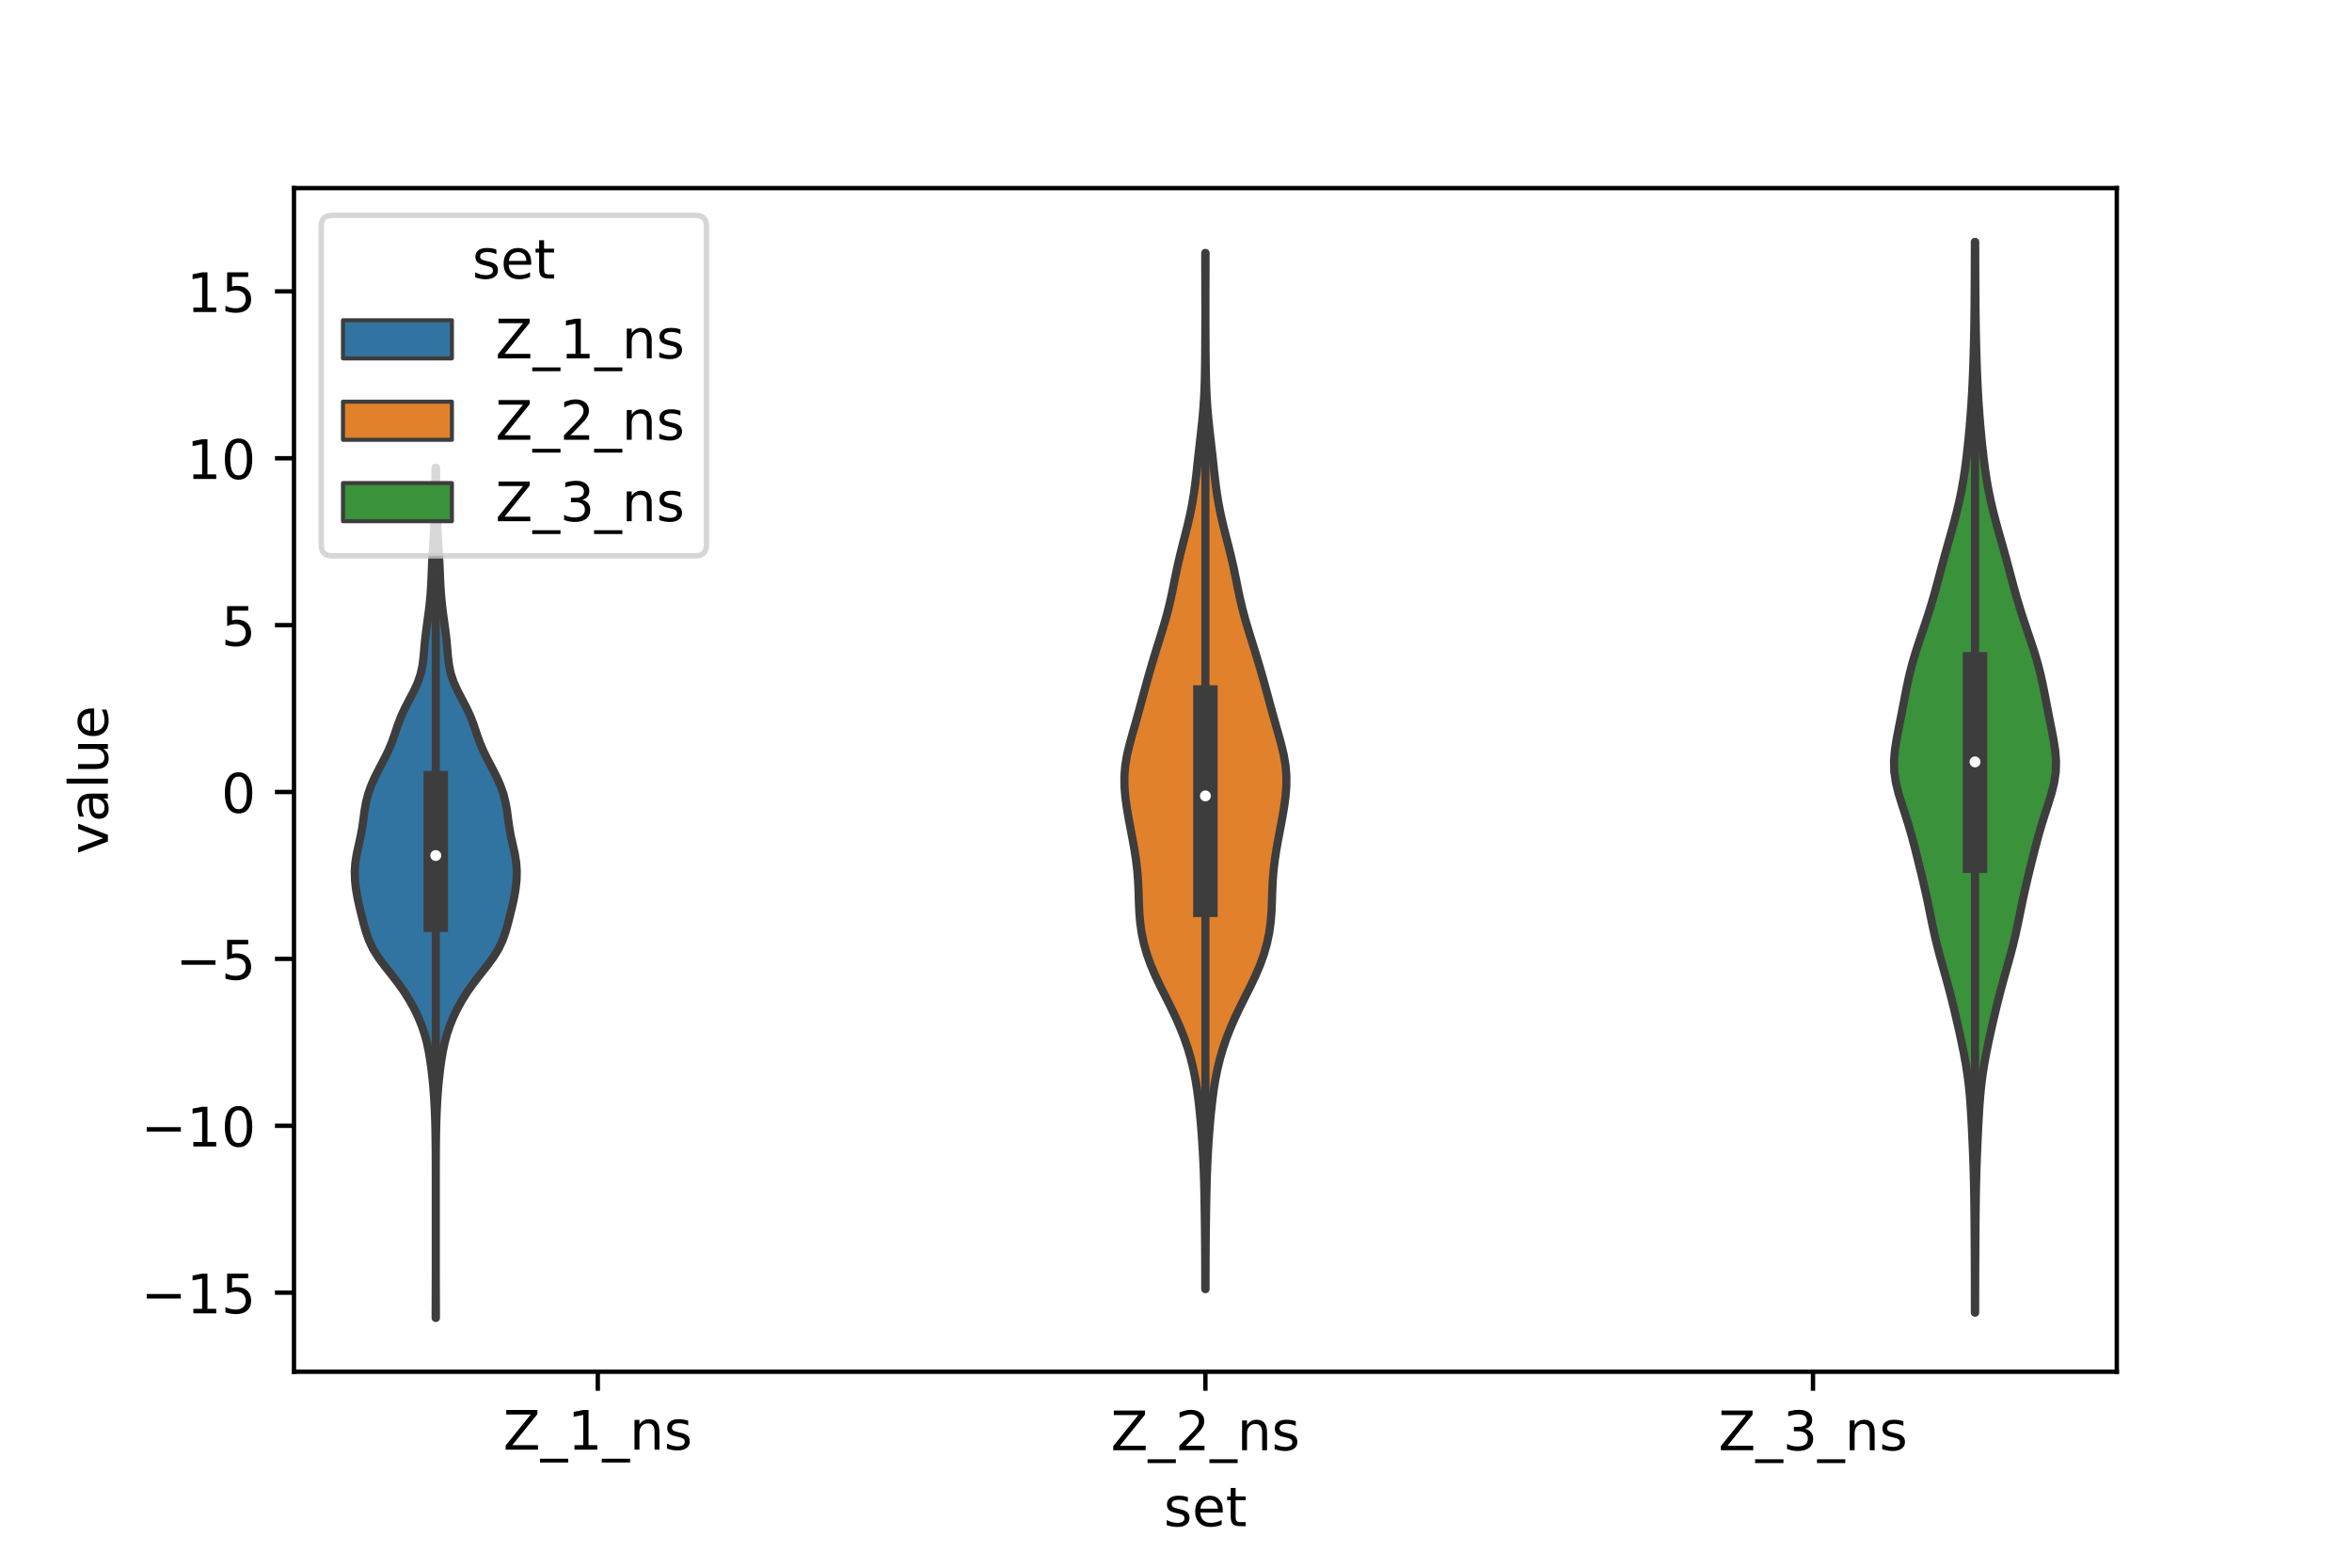 <?xml version="1.0" encoding="utf-8" standalone="no"?>
<!DOCTYPE svg PUBLIC "-//W3C//DTD SVG 1.1//EN"
  "http://www.w3.org/Graphics/SVG/1.1/DTD/svg11.dtd">
<!-- Created with matplotlib (https://matplotlib.org/) -->
<svg height="288pt" version="1.1" viewBox="0 0 432 288" width="432pt" xmlns="http://www.w3.org/2000/svg" xmlns:xlink="http://www.w3.org/1999/xlink">
 <defs>
  <style type="text/css">*{stroke-linecap:butt;stroke-linejoin:round;}</style>
 </defs>
 <g id="figure_1">
  <g id="patch_1">
   <path d="M 0 288 
L 432 288 
L 432 0 
L 0 0 
z
" style="fill:#ffffff;"/>
  </g>
  <g id="axes_1">
   <g id="patch_2">
    <path d="M 54 252 
L 388.8 252 
L 388.8 34.56 
L 54 34.56 
z
" style="fill:#ffffff;"/>
   </g>
   <g id="PolyCollection_1">
    <defs>
     <path d="M 80.065 -45.884 
L 80.015 -45.884 
L 80.017 -47.461 
L 80.023 -49.039 
L 80.029 -50.616 
L 80.034 -52.194 
L 80.038 -53.772 
L 80.039 -55.349 
L 80.04 -56.927 
L 80.04 -58.504 
L 80.04 -60.082 
L 80.04 -61.659 
L 80.04 -63.237 
L 80.04 -64.815 
L 80.04 -66.392 
L 80.04 -67.97 
L 80.04 -69.547 
L 80.039 -71.125 
L 80.038 -72.703 
L 80.035 -74.28 
L 80.028 -75.858 
L 80.017 -77.435 
L 79.999 -79.013 
L 79.971 -80.591 
L 79.929 -82.168 
L 79.871 -83.746 
L 79.793 -85.323 
L 79.694 -86.901 
L 79.57 -88.478 
L 79.416 -90.056 
L 79.232 -91.634 
L 79.016 -93.211 
L 78.756 -94.789 
L 78.429 -96.366 
L 78.01 -97.944 
L 77.482 -99.522 
L 76.84 -101.099 
L 76.086 -102.677 
L 75.217 -104.254 
L 74.222 -105.832 
L 73.099 -107.409 
L 71.876 -108.987 
L 70.627 -110.565 
L 69.463 -112.142 
L 68.488 -113.72 
L 67.746 -115.297 
L 67.197 -116.875 
L 66.757 -118.453 
L 66.357 -120.03 
L 65.977 -121.608 
L 65.637 -123.185 
L 65.37 -124.763 
L 65.202 -126.34 
L 65.16 -127.918 
L 65.264 -129.496 
L 65.512 -131.073 
L 65.857 -132.651 
L 66.213 -134.228 
L 66.51 -135.806 
L 66.734 -137.384 
L 66.94 -138.961 
L 67.213 -140.539 
L 67.616 -142.116 
L 68.173 -143.694 
L 68.871 -145.271 
L 69.671 -146.849 
L 70.504 -148.427 
L 71.286 -150.004 
L 71.954 -151.582 
L 72.514 -153.159 
L 73.042 -154.737 
L 73.64 -156.315 
L 74.364 -157.892 
L 75.187 -159.47 
L 76.015 -161.047 
L 76.733 -162.625 
L 77.266 -164.202 
L 77.603 -165.78 
L 77.799 -167.358 
L 77.933 -168.935 
L 78.078 -170.513 
L 78.263 -172.09 
L 78.478 -173.668 
L 78.695 -175.246 
L 78.889 -176.823 
L 79.045 -178.401 
L 79.159 -179.978 
L 79.238 -181.556 
L 79.302 -183.134 
L 79.373 -184.711 
L 79.462 -186.289 
L 79.561 -187.866 
L 79.657 -189.444 
L 79.74 -191.021 
L 79.808 -192.599 
L 79.862 -194.177 
L 79.905 -195.754 
L 79.937 -197.332 
L 79.96 -198.909 
L 79.976 -200.487 
L 79.99 -202.065 
L 80.09 -202.065 
L 80.09 -202.065 
L 80.104 -200.487 
L 80.12 -198.909 
L 80.143 -197.332 
L 80.175 -195.754 
L 80.218 -194.177 
L 80.272 -192.599 
L 80.34 -191.021 
L 80.423 -189.444 
L 80.519 -187.866 
L 80.618 -186.289 
L 80.707 -184.711 
L 80.778 -183.134 
L 80.842 -181.556 
L 80.921 -179.978 
L 81.035 -178.401 
L 81.191 -176.823 
L 81.385 -175.246 
L 81.602 -173.668 
L 81.817 -172.09 
L 82.002 -170.513 
L 82.147 -168.935 
L 82.281 -167.358 
L 82.477 -165.78 
L 82.814 -164.202 
L 83.347 -162.625 
L 84.065 -161.047 
L 84.893 -159.47 
L 85.716 -157.892 
L 86.44 -156.315 
L 87.038 -154.737 
L 87.566 -153.159 
L 88.126 -151.582 
L 88.794 -150.004 
L 89.576 -148.427 
L 90.409 -146.849 
L 91.209 -145.271 
L 91.907 -143.694 
L 92.464 -142.116 
L 92.867 -140.539 
L 93.14 -138.961 
L 93.346 -137.384 
L 93.57 -135.806 
L 93.867 -134.228 
L 94.223 -132.651 
L 94.568 -131.073 
L 94.816 -129.496 
L 94.92 -127.918 
L 94.878 -126.34 
L 94.71 -124.763 
L 94.443 -123.185 
L 94.103 -121.608 
L 93.723 -120.03 
L 93.323 -118.453 
L 92.883 -116.875 
L 92.334 -115.297 
L 91.592 -113.72 
L 90.617 -112.142 
L 89.453 -110.565 
L 88.204 -108.987 
L 86.981 -107.409 
L 85.858 -105.832 
L 84.863 -104.254 
L 83.994 -102.677 
L 83.24 -101.099 
L 82.598 -99.522 
L 82.07 -97.944 
L 81.651 -96.366 
L 81.324 -94.789 
L 81.064 -93.211 
L 80.848 -91.634 
L 80.664 -90.056 
L 80.51 -88.478 
L 80.386 -86.901 
L 80.287 -85.323 
L 80.209 -83.746 
L 80.151 -82.168 
L 80.109 -80.591 
L 80.081 -79.013 
L 80.063 -77.435 
L 80.052 -75.858 
L 80.045 -74.28 
L 80.042 -72.703 
L 80.041 -71.125 
L 80.04 -69.547 
L 80.04 -67.97 
L 80.04 -66.392 
L 80.04 -64.815 
L 80.04 -63.237 
L 80.04 -61.659 
L 80.04 -60.082 
L 80.04 -58.504 
L 80.04 -56.927 
L 80.041 -55.349 
L 80.042 -53.772 
L 80.046 -52.194 
L 80.051 -50.616 
L 80.057 -49.039 
L 80.063 -47.461 
L 80.065 -45.884 
z
" id="m5834b3f857" style="stroke:#3d3d3d;stroke-width:1.5;"/>
    </defs>
    <g clip-path="url(#p8dfbaa2e52)">
     <use style="fill:#3274a1;stroke:#3d3d3d;stroke-width:1.5;" x="0" xlink:href="#m5834b3f857" y="288"/>
    </g>
   </g>
   <g id="PolyCollection_2">
    <defs>
     <path d="M 221.428 -51.174 
L 221.372 -51.174 
L 221.37 -53.096 
L 221.367 -55.019 
L 221.361 -56.942 
L 221.35 -58.865 
L 221.332 -60.788 
L 221.31 -62.71 
L 221.285 -64.633 
L 221.255 -66.556 
L 221.22 -68.479 
L 221.175 -70.402 
L 221.117 -72.324 
L 221.04 -74.247 
L 220.943 -76.17 
L 220.826 -78.093 
L 220.688 -80.016 
L 220.53 -81.939 
L 220.349 -83.861 
L 220.139 -85.784 
L 219.887 -87.707 
L 219.579 -89.63 
L 219.199 -91.553 
L 218.733 -93.475 
L 218.172 -95.398 
L 217.512 -97.321 
L 216.755 -99.244 
L 215.909 -101.167 
L 214.99 -103.089 
L 214.029 -105.012 
L 213.066 -106.935 
L 212.155 -108.858 
L 211.341 -110.781 
L 210.654 -112.704 
L 210.107 -114.626 
L 209.7 -116.549 
L 209.425 -118.472 
L 209.264 -120.395 
L 209.18 -122.318 
L 209.12 -124.24 
L 209.033 -126.163 
L 208.883 -128.086 
L 208.656 -130.009 
L 208.36 -131.932 
L 208.016 -133.854 
L 207.65 -135.777 
L 207.289 -137.7 
L 206.962 -139.623 
L 206.699 -141.546 
L 206.538 -143.469 
L 206.52 -145.391 
L 206.673 -147.314 
L 206.995 -149.237 
L 207.448 -151.16 
L 207.976 -153.083 
L 208.523 -155.005 
L 209.061 -156.928 
L 209.585 -158.851 
L 210.105 -160.774 
L 210.633 -162.697 
L 211.176 -164.619 
L 211.74 -166.542 
L 212.326 -168.465 
L 212.928 -170.388 
L 213.525 -172.311 
L 214.092 -174.234 
L 214.605 -176.156 
L 215.057 -178.079 
L 215.462 -180.002 
L 215.848 -181.925 
L 216.249 -183.848 
L 216.688 -185.77 
L 217.164 -187.693 
L 217.659 -189.616 
L 218.141 -191.539 
L 218.583 -193.462 
L 218.965 -195.384 
L 219.283 -197.307 
L 219.543 -199.23 
L 219.766 -201.153 
L 219.974 -203.076 
L 220.184 -204.999 
L 220.404 -206.921 
L 220.624 -208.844 
L 220.83 -210.767 
L 221.004 -212.69 
L 221.139 -214.613 
L 221.233 -216.535 
L 221.294 -218.458 
L 221.332 -220.381 
L 221.356 -222.304 
L 221.371 -224.227 
L 221.382 -226.149 
L 221.389 -228.072 
L 221.393 -229.995 
L 221.393 -231.918 
L 221.39 -233.841 
L 221.386 -235.764 
L 221.38 -237.686 
L 221.376 -239.609 
L 221.374 -241.532 
L 221.426 -241.532 
L 221.426 -241.532 
L 221.424 -239.609 
L 221.42 -237.686 
L 221.414 -235.764 
L 221.41 -233.841 
L 221.407 -231.918 
L 221.407 -229.995 
L 221.411 -228.072 
L 221.418 -226.149 
L 221.429 -224.227 
L 221.444 -222.304 
L 221.468 -220.381 
L 221.506 -218.458 
L 221.567 -216.535 
L 221.661 -214.613 
L 221.796 -212.69 
L 221.97 -210.767 
L 222.176 -208.844 
L 222.396 -206.921 
L 222.616 -204.999 
L 222.826 -203.076 
L 223.034 -201.153 
L 223.257 -199.23 
L 223.517 -197.307 
L 223.835 -195.384 
L 224.217 -193.462 
L 224.659 -191.539 
L 225.141 -189.616 
L 225.636 -187.693 
L 226.112 -185.77 
L 226.551 -183.848 
L 226.952 -181.925 
L 227.338 -180.002 
L 227.743 -178.079 
L 228.195 -176.156 
L 228.708 -174.234 
L 229.275 -172.311 
L 229.872 -170.388 
L 230.474 -168.465 
L 231.06 -166.542 
L 231.624 -164.619 
L 232.167 -162.697 
L 232.695 -160.774 
L 233.215 -158.851 
L 233.739 -156.928 
L 234.277 -155.005 
L 234.824 -153.083 
L 235.352 -151.16 
L 235.805 -149.237 
L 236.127 -147.314 
L 236.28 -145.391 
L 236.262 -143.469 
L 236.101 -141.546 
L 235.838 -139.623 
L 235.511 -137.7 
L 235.15 -135.777 
L 234.784 -133.854 
L 234.44 -131.932 
L 234.144 -130.009 
L 233.917 -128.086 
L 233.767 -126.163 
L 233.68 -124.24 
L 233.62 -122.318 
L 233.536 -120.395 
L 233.375 -118.472 
L 233.1 -116.549 
L 232.693 -114.626 
L 232.146 -112.704 
L 231.459 -110.781 
L 230.645 -108.858 
L 229.734 -106.935 
L 228.771 -105.012 
L 227.81 -103.089 
L 226.891 -101.167 
L 226.045 -99.244 
L 225.288 -97.321 
L 224.628 -95.398 
L 224.067 -93.475 
L 223.601 -91.553 
L 223.221 -89.63 
L 222.913 -87.707 
L 222.661 -85.784 
L 222.451 -83.861 
L 222.27 -81.939 
L 222.112 -80.016 
L 221.974 -78.093 
L 221.857 -76.17 
L 221.76 -74.247 
L 221.683 -72.324 
L 221.625 -70.402 
L 221.58 -68.479 
L 221.545 -66.556 
L 221.515 -64.633 
L 221.49 -62.71 
L 221.468 -60.788 
L 221.45 -58.865 
L 221.439 -56.942 
L 221.433 -55.019 
L 221.43 -53.096 
L 221.428 -51.174 
z
" id="m43239af358" style="stroke:#3d3d3d;stroke-width:1.5;"/>
    </defs>
    <g clip-path="url(#p8dfbaa2e52)">
     <use style="fill:#e1812c;stroke:#3d3d3d;stroke-width:1.5;" x="0" xlink:href="#m43239af358" y="288"/>
    </g>
   </g>
   <g id="PolyCollection_3">
    <defs>
     <path d="M 362.786 -46.854 
L 362.734 -46.854 
L 362.733 -48.84 
L 362.732 -50.827 
L 362.729 -52.814 
L 362.723 -54.801 
L 362.713 -56.788 
L 362.701 -58.775 
L 362.689 -60.762 
L 362.675 -62.749 
L 362.658 -64.736 
L 362.636 -66.723 
L 362.606 -68.709 
L 362.565 -70.696 
L 362.513 -72.683 
L 362.448 -74.67 
L 362.371 -76.657 
L 362.283 -78.644 
L 362.187 -80.631 
L 362.083 -82.618 
L 361.965 -84.605 
L 361.818 -86.591 
L 361.624 -88.578 
L 361.372 -90.565 
L 361.06 -92.552 
L 360.696 -94.539 
L 360.292 -96.526 
L 359.862 -98.513 
L 359.412 -100.5 
L 358.945 -102.487 
L 358.457 -104.474 
L 357.943 -106.46 
L 357.402 -108.447 
L 356.844 -110.434 
L 356.291 -112.421 
L 355.77 -114.408 
L 355.297 -116.395 
L 354.869 -118.382 
L 354.464 -120.369 
L 354.057 -122.356 
L 353.626 -124.343 
L 353.168 -126.329 
L 352.689 -128.316 
L 352.199 -130.303 
L 351.696 -132.29 
L 351.168 -134.277 
L 350.598 -136.264 
L 349.979 -138.251 
L 349.333 -140.238 
L 348.72 -142.225 
L 348.227 -144.212 
L 347.934 -146.198 
L 347.88 -148.185 
L 348.041 -150.172 
L 348.35 -152.159 
L 348.73 -154.146 
L 349.125 -156.133 
L 349.511 -158.12 
L 349.889 -160.107 
L 350.282 -162.094 
L 350.719 -164.08 
L 351.228 -166.067 
L 351.814 -168.054 
L 352.46 -170.041 
L 353.132 -172.028 
L 353.8 -174.015 
L 354.438 -176.002 
L 355.037 -177.989 
L 355.597 -179.976 
L 356.13 -181.963 
L 356.657 -183.949 
L 357.195 -185.936 
L 357.753 -187.923 
L 358.317 -189.91 
L 358.868 -191.897 
L 359.386 -193.884 
L 359.856 -195.871 
L 360.269 -197.858 
L 360.623 -199.845 
L 360.922 -201.832 
L 361.177 -203.818 
L 361.4 -205.805 
L 361.603 -207.792 
L 361.787 -209.779 
L 361.95 -211.766 
L 362.092 -213.753 
L 362.211 -215.74 
L 362.312 -217.727 
L 362.396 -219.714 
L 362.468 -221.7 
L 362.528 -223.687 
L 362.579 -225.674 
L 362.62 -227.661 
L 362.65 -229.648 
L 362.673 -231.635 
L 362.688 -233.622 
L 362.7 -235.609 
L 362.71 -237.596 
L 362.717 -239.583 
L 362.723 -241.569 
L 362.729 -243.556 
L 362.791 -243.556 
L 362.791 -243.556 
L 362.797 -241.569 
L 362.803 -239.583 
L 362.81 -237.596 
L 362.82 -235.609 
L 362.832 -233.622 
L 362.847 -231.635 
L 362.87 -229.648 
L 362.9 -227.661 
L 362.941 -225.674 
L 362.992 -223.687 
L 363.052 -221.7 
L 363.124 -219.714 
L 363.208 -217.727 
L 363.309 -215.74 
L 363.428 -213.753 
L 363.57 -211.766 
L 363.733 -209.779 
L 363.917 -207.792 
L 364.12 -205.805 
L 364.343 -203.818 
L 364.598 -201.832 
L 364.897 -199.845 
L 365.251 -197.858 
L 365.664 -195.871 
L 366.134 -193.884 
L 366.652 -191.897 
L 367.203 -189.91 
L 367.767 -187.923 
L 368.325 -185.936 
L 368.863 -183.949 
L 369.39 -181.963 
L 369.923 -179.976 
L 370.483 -177.989 
L 371.082 -176.002 
L 371.72 -174.015 
L 372.388 -172.028 
L 373.06 -170.041 
L 373.706 -168.054 
L 374.292 -166.067 
L 374.801 -164.08 
L 375.238 -162.094 
L 375.631 -160.107 
L 376.009 -158.12 
L 376.395 -156.133 
L 376.79 -154.146 
L 377.17 -152.159 
L 377.479 -150.172 
L 377.64 -148.185 
L 377.586 -146.198 
L 377.293 -144.212 
L 376.8 -142.225 
L 376.187 -140.238 
L 375.541 -138.251 
L 374.922 -136.264 
L 374.352 -134.277 
L 373.824 -132.29 
L 373.321 -130.303 
L 372.831 -128.316 
L 372.352 -126.329 
L 371.894 -124.343 
L 371.463 -122.356 
L 371.056 -120.369 
L 370.651 -118.382 
L 370.223 -116.395 
L 369.75 -114.408 
L 369.229 -112.421 
L 368.676 -110.434 
L 368.118 -108.447 
L 367.577 -106.46 
L 367.063 -104.474 
L 366.575 -102.487 
L 366.108 -100.5 
L 365.658 -98.513 
L 365.228 -96.526 
L 364.824 -94.539 
L 364.46 -92.552 
L 364.148 -90.565 
L 363.896 -88.578 
L 363.702 -86.591 
L 363.555 -84.605 
L 363.437 -82.618 
L 363.333 -80.631 
L 363.237 -78.644 
L 363.149 -76.657 
L 363.072 -74.67 
L 363.007 -72.683 
L 362.955 -70.696 
L 362.914 -68.709 
L 362.884 -66.723 
L 362.862 -64.736 
L 362.845 -62.749 
L 362.831 -60.762 
L 362.819 -58.775 
L 362.807 -56.788 
L 362.797 -54.801 
L 362.791 -52.814 
L 362.788 -50.827 
L 362.787 -48.84 
L 362.786 -46.854 
z
" id="m5c0c792a8f" style="stroke:#3d3d3d;stroke-width:1.5;"/>
    </defs>
    <g clip-path="url(#p8dfbaa2e52)">
     <use style="fill:#3a923a;stroke:#3d3d3d;stroke-width:1.5;" x="0" xlink:href="#m5c0c792a8f" y="288"/>
    </g>
   </g>
   <g id="patch_3">
    <path clip-path="url(#p8dfbaa2e52)" d="M 109.8 145.5 
L 109.8 145.5 
L 109.8 145.5 
L 109.8 145.5 
z
" style="fill:#3274a1;stroke:#3d3d3d;stroke-linejoin:miter;stroke-width:0.75;"/>
   </g>
   <g id="patch_4">
    <path clip-path="url(#p8dfbaa2e52)" d="M 109.8 145.5 
L 109.8 145.5 
L 109.8 145.5 
L 109.8 145.5 
z
" style="fill:#e1812c;stroke:#3d3d3d;stroke-linejoin:miter;stroke-width:0.75;"/>
   </g>
   <g id="patch_5">
    <path clip-path="url(#p8dfbaa2e52)" d="M 109.8 145.5 
L 109.8 145.5 
L 109.8 145.5 
L 109.8 145.5 
z
" style="fill:#3a923a;stroke:#3d3d3d;stroke-linejoin:miter;stroke-width:0.75;"/>
   </g>
   <g id="matplotlib.axis_1">
    <g id="xtick_1">
     <g id="line2d_1">
      <defs>
       <path d="M 0 0 
L 0 3.5 
" id="m559daa6cb7" style="stroke:#000000;stroke-width:0.8;"/>
      </defs>
      <g>
       <use style="stroke:#000000;stroke-width:0.8;" x="109.8" xlink:href="#m559daa6cb7" y="252"/>
      </g>
     </g>
     <g id="text_1">
      <!-- Z_1_ns -->
      <g transform="translate(92.42 266.32)scale(0.1 -0.1)">
       <defs>
        <path d="M 5.609 72.906 
L 62.891 72.906 
L 62.891 65.375 
L 16.797 8.297 
L 64.016 8.297 
L 64.016 0 
L 4.5 0 
L 4.5 7.516 
L 50.594 64.594 
L 5.609 64.594 
z
" id="DejaVuSans-90"/>
        <path d="M 50.984 -16.609 
L 50.984 -23.578 
L -0.984 -23.578 
L -0.984 -16.609 
z
" id="DejaVuSans-95"/>
        <path d="M 12.406 8.297 
L 28.516 8.297 
L 28.516 63.922 
L 10.984 60.406 
L 10.984 69.391 
L 28.422 72.906 
L 38.281 72.906 
L 38.281 8.297 
L 54.391 8.297 
L 54.391 0 
L 12.406 0 
z
" id="DejaVuSans-49"/>
        <path d="M 54.891 33.016 
L 54.891 0 
L 45.906 0 
L 45.906 32.719 
Q 45.906 40.484 42.875 44.328 
Q 39.844 48.188 33.797 48.188 
Q 26.516 48.188 22.312 43.547 
Q 18.109 38.922 18.109 30.906 
L 18.109 0 
L 9.078 0 
L 9.078 54.688 
L 18.109 54.688 
L 18.109 46.188 
Q 21.344 51.125 25.703 53.562 
Q 30.078 56 35.797 56 
Q 45.219 56 50.047 50.172 
Q 54.891 44.344 54.891 33.016 
z
" id="DejaVuSans-110"/>
        <path d="M 44.281 53.078 
L 44.281 44.578 
Q 40.484 46.531 36.375 47.5 
Q 32.281 48.484 27.875 48.484 
Q 21.188 48.484 17.844 46.438 
Q 14.5 44.391 14.5 40.281 
Q 14.5 37.156 16.891 35.375 
Q 19.281 33.594 26.516 31.984 
L 29.594 31.297 
Q 39.156 29.25 43.188 25.516 
Q 47.219 21.781 47.219 15.094 
Q 47.219 7.469 41.188 3.016 
Q 35.156 -1.422 24.609 -1.422 
Q 20.219 -1.422 15.453 -0.562 
Q 10.688 0.297 5.422 2 
L 5.422 11.281 
Q 10.406 8.688 15.234 7.391 
Q 20.062 6.109 24.812 6.109 
Q 31.156 6.109 34.562 8.281 
Q 37.984 10.453 37.984 14.406 
Q 37.984 18.062 35.516 20.016 
Q 33.062 21.969 24.703 23.781 
L 21.578 24.516 
Q 13.234 26.266 9.516 29.906 
Q 5.812 33.547 5.812 39.891 
Q 5.812 47.609 11.281 51.797 
Q 16.75 56 26.812 56 
Q 31.781 56 36.172 55.266 
Q 40.578 54.547 44.281 53.078 
z
" id="DejaVuSans-115"/>
       </defs>
       <use xlink:href="#DejaVuSans-90"/>
       <use x="68.506" xlink:href="#DejaVuSans-95"/>
       <use x="118.506" xlink:href="#DejaVuSans-49"/>
       <use x="182.129" xlink:href="#DejaVuSans-95"/>
       <use x="232.129" xlink:href="#DejaVuSans-110"/>
       <use x="295.508" xlink:href="#DejaVuSans-115"/>
      </g>
     </g>
    </g>
    <g id="xtick_2">
     <g id="line2d_2">
      <g>
       <use style="stroke:#000000;stroke-width:0.8;" x="221.4" xlink:href="#m559daa6cb7" y="252"/>
      </g>
     </g>
     <g id="text_2">
      <!-- Z_2_ns -->
      <g transform="translate(204.02 266.422)scale(0.1 -0.1)">
       <defs>
        <path d="M 19.188 8.297 
L 53.609 8.297 
L 53.609 0 
L 7.328 0 
L 7.328 8.297 
Q 12.938 14.109 22.625 23.891 
Q 32.328 33.688 34.812 36.531 
Q 39.547 41.844 41.422 45.531 
Q 43.312 49.219 43.312 52.781 
Q 43.312 58.594 39.234 62.25 
Q 35.156 65.922 28.609 65.922 
Q 23.969 65.922 18.812 64.312 
Q 13.672 62.703 7.812 59.422 
L 7.812 69.391 
Q 13.766 71.781 18.938 73 
Q 24.125 74.219 28.422 74.219 
Q 39.75 74.219 46.484 68.547 
Q 53.219 62.891 53.219 53.422 
Q 53.219 48.922 51.531 44.891 
Q 49.859 40.875 45.406 35.406 
Q 44.188 33.984 37.641 27.219 
Q 31.109 20.453 19.188 8.297 
z
" id="DejaVuSans-50"/>
       </defs>
       <use xlink:href="#DejaVuSans-90"/>
       <use x="68.506" xlink:href="#DejaVuSans-95"/>
       <use x="118.506" xlink:href="#DejaVuSans-50"/>
       <use x="182.129" xlink:href="#DejaVuSans-95"/>
       <use x="232.129" xlink:href="#DejaVuSans-110"/>
       <use x="295.508" xlink:href="#DejaVuSans-115"/>
      </g>
     </g>
    </g>
    <g id="xtick_3">
     <g id="line2d_3">
      <g>
       <use style="stroke:#000000;stroke-width:0.8;" x="333" xlink:href="#m559daa6cb7" y="252"/>
      </g>
     </g>
     <g id="text_3">
      <!-- Z_3_ns -->
      <g transform="translate(315.62 266.422)scale(0.1 -0.1)">
       <defs>
        <path d="M 40.578 39.312 
Q 47.656 37.797 51.625 33 
Q 55.609 28.219 55.609 21.188 
Q 55.609 10.406 48.188 4.484 
Q 40.766 -1.422 27.094 -1.422 
Q 22.516 -1.422 17.656 -0.516 
Q 12.797 0.391 7.625 2.203 
L 7.625 11.719 
Q 11.719 9.328 16.594 8.109 
Q 21.484 6.891 26.812 6.891 
Q 36.078 6.891 40.938 10.547 
Q 45.797 14.203 45.797 21.188 
Q 45.797 27.641 41.281 31.266 
Q 36.766 34.906 28.719 34.906 
L 20.219 34.906 
L 20.219 43.016 
L 29.109 43.016 
Q 36.375 43.016 40.234 45.922 
Q 44.094 48.828 44.094 54.297 
Q 44.094 59.906 40.109 62.906 
Q 36.141 65.922 28.719 65.922 
Q 24.656 65.922 20.016 65.031 
Q 15.375 64.156 9.812 62.312 
L 9.812 71.094 
Q 15.438 72.656 20.344 73.438 
Q 25.25 74.219 29.594 74.219 
Q 40.828 74.219 47.359 69.109 
Q 53.906 64.016 53.906 55.328 
Q 53.906 49.266 50.438 45.094 
Q 46.969 40.922 40.578 39.312 
z
" id="DejaVuSans-51"/>
       </defs>
       <use xlink:href="#DejaVuSans-90"/>
       <use x="68.506" xlink:href="#DejaVuSans-95"/>
       <use x="118.506" xlink:href="#DejaVuSans-51"/>
       <use x="182.129" xlink:href="#DejaVuSans-95"/>
       <use x="232.129" xlink:href="#DejaVuSans-110"/>
       <use x="295.508" xlink:href="#DejaVuSans-115"/>
      </g>
     </g>
    </g>
    <g id="text_4">
     <!-- set -->
     <g transform="translate(213.759 280.378)scale(0.1 -0.1)">
      <defs>
       <path d="M 56.203 29.594 
L 56.203 25.203 
L 14.891 25.203 
Q 15.484 15.922 20.484 11.062 
Q 25.484 6.203 34.422 6.203 
Q 39.594 6.203 44.453 7.469 
Q 49.312 8.734 54.109 11.281 
L 54.109 2.781 
Q 49.266 0.734 44.188 -0.344 
Q 39.109 -1.422 33.891 -1.422 
Q 20.797 -1.422 13.156 6.188 
Q 5.516 13.812 5.516 26.812 
Q 5.516 40.234 12.766 48.109 
Q 20.016 56 32.328 56 
Q 43.359 56 49.781 48.891 
Q 56.203 41.797 56.203 29.594 
z
M 47.219 32.234 
Q 47.125 39.594 43.094 43.984 
Q 39.062 48.391 32.422 48.391 
Q 24.906 48.391 20.391 44.141 
Q 15.875 39.891 15.188 32.172 
z
" id="DejaVuSans-101"/>
       <path d="M 18.312 70.219 
L 18.312 54.688 
L 36.812 54.688 
L 36.812 47.703 
L 18.312 47.703 
L 18.312 18.016 
Q 18.312 11.328 20.141 9.422 
Q 21.969 7.516 27.594 7.516 
L 36.812 7.516 
L 36.812 0 
L 27.594 0 
Q 17.188 0 13.234 3.875 
Q 9.281 7.766 9.281 18.016 
L 9.281 47.703 
L 2.688 47.703 
L 2.688 54.688 
L 9.281 54.688 
L 9.281 70.219 
z
" id="DejaVuSans-116"/>
      </defs>
      <use xlink:href="#DejaVuSans-115"/>
      <use x="52.1" xlink:href="#DejaVuSans-101"/>
      <use x="113.623" xlink:href="#DejaVuSans-116"/>
     </g>
    </g>
   </g>
   <g id="matplotlib.axis_2">
    <g id="ytick_1">
     <g id="line2d_4">
      <defs>
       <path d="M 0 0 
L -3.5 0 
" id="m61895ec0f7" style="stroke:#000000;stroke-width:0.8;"/>
      </defs>
      <g>
       <use style="stroke:#000000;stroke-width:0.8;" x="54" xlink:href="#m61895ec0f7" y="237.473"/>
      </g>
     </g>
     <g id="text_5">
      <!-- −15 -->
      <g transform="translate(25.895 241.272)scale(0.1 -0.1)">
       <defs>
        <path d="M 10.594 35.5 
L 73.188 35.5 
L 73.188 27.203 
L 10.594 27.203 
z
" id="DejaVuSans-8722"/>
        <path d="M 10.797 72.906 
L 49.516 72.906 
L 49.516 64.594 
L 19.828 64.594 
L 19.828 46.734 
Q 21.969 47.469 24.109 47.828 
Q 26.266 48.188 28.422 48.188 
Q 40.625 48.188 47.75 41.5 
Q 54.891 34.812 54.891 23.391 
Q 54.891 11.625 47.562 5.094 
Q 40.234 -1.422 26.906 -1.422 
Q 22.312 -1.422 17.547 -0.641 
Q 12.797 0.141 7.719 1.703 
L 7.719 11.625 
Q 12.109 9.234 16.797 8.062 
Q 21.484 6.891 26.703 6.891 
Q 35.156 6.891 40.078 11.328 
Q 45.016 15.766 45.016 23.391 
Q 45.016 31 40.078 35.438 
Q 35.156 39.891 26.703 39.891 
Q 22.75 39.891 18.812 39.016 
Q 14.891 38.141 10.797 36.281 
z
" id="DejaVuSans-53"/>
       </defs>
       <use xlink:href="#DejaVuSans-8722"/>
       <use x="83.789" xlink:href="#DejaVuSans-49"/>
       <use x="147.412" xlink:href="#DejaVuSans-53"/>
      </g>
     </g>
    </g>
    <g id="ytick_2">
     <g id="line2d_5">
      <g>
       <use style="stroke:#000000;stroke-width:0.8;" x="54" xlink:href="#m61895ec0f7" y="206.816"/>
      </g>
     </g>
     <g id="text_6">
      <!-- −10 -->
      <g transform="translate(25.895 210.615)scale(0.1 -0.1)">
       <defs>
        <path d="M 31.781 66.406 
Q 24.172 66.406 20.328 58.906 
Q 16.5 51.422 16.5 36.375 
Q 16.5 21.391 20.328 13.891 
Q 24.172 6.391 31.781 6.391 
Q 39.453 6.391 43.281 13.891 
Q 47.125 21.391 47.125 36.375 
Q 47.125 51.422 43.281 58.906 
Q 39.453 66.406 31.781 66.406 
z
M 31.781 74.219 
Q 44.047 74.219 50.516 64.516 
Q 56.984 54.828 56.984 36.375 
Q 56.984 17.969 50.516 8.266 
Q 44.047 -1.422 31.781 -1.422 
Q 19.531 -1.422 13.062 8.266 
Q 6.594 17.969 6.594 36.375 
Q 6.594 54.828 13.062 64.516 
Q 19.531 74.219 31.781 74.219 
z
" id="DejaVuSans-48"/>
       </defs>
       <use xlink:href="#DejaVuSans-8722"/>
       <use x="83.789" xlink:href="#DejaVuSans-49"/>
       <use x="147.412" xlink:href="#DejaVuSans-48"/>
      </g>
     </g>
    </g>
    <g id="ytick_3">
     <g id="line2d_6">
      <g>
       <use style="stroke:#000000;stroke-width:0.8;" x="54" xlink:href="#m61895ec0f7" y="176.158"/>
      </g>
     </g>
     <g id="text_7">
      <!-- −5 -->
      <g transform="translate(32.258 179.957)scale(0.1 -0.1)">
       <use xlink:href="#DejaVuSans-8722"/>
       <use x="83.789" xlink:href="#DejaVuSans-53"/>
      </g>
     </g>
    </g>
    <g id="ytick_4">
     <g id="line2d_7">
      <g>
       <use style="stroke:#000000;stroke-width:0.8;" x="54" xlink:href="#m61895ec0f7" y="145.5"/>
      </g>
     </g>
     <g id="text_8">
      <!-- 0 -->
      <g transform="translate(40.638 149.3)scale(0.1 -0.1)">
       <use xlink:href="#DejaVuSans-48"/>
      </g>
     </g>
    </g>
    <g id="ytick_5">
     <g id="line2d_8">
      <g>
       <use style="stroke:#000000;stroke-width:0.8;" x="54" xlink:href="#m61895ec0f7" y="114.843"/>
      </g>
     </g>
     <g id="text_9">
      <!-- 5 -->
      <g transform="translate(40.638 118.642)scale(0.1 -0.1)">
       <use xlink:href="#DejaVuSans-53"/>
      </g>
     </g>
    </g>
    <g id="ytick_6">
     <g id="line2d_9">
      <g>
       <use style="stroke:#000000;stroke-width:0.8;" x="54" xlink:href="#m61895ec0f7" y="84.185"/>
      </g>
     </g>
     <g id="text_10">
      <!-- 10 -->
      <g transform="translate(34.275 87.984)scale(0.1 -0.1)">
       <use xlink:href="#DejaVuSans-49"/>
       <use x="63.623" xlink:href="#DejaVuSans-48"/>
      </g>
     </g>
    </g>
    <g id="ytick_7">
     <g id="line2d_10">
      <g>
       <use style="stroke:#000000;stroke-width:0.8;" x="54" xlink:href="#m61895ec0f7" y="53.528"/>
      </g>
     </g>
     <g id="text_11">
      <!-- 15 -->
      <g transform="translate(34.275 57.327)scale(0.1 -0.1)">
       <use xlink:href="#DejaVuSans-49"/>
       <use x="63.623" xlink:href="#DejaVuSans-53"/>
      </g>
     </g>
    </g>
    <g id="text_12">
     <!-- value -->
     <g transform="translate(19.816 156.938)rotate(-90)scale(0.1 -0.1)">
      <defs>
       <path d="M 2.984 54.688 
L 12.5 54.688 
L 29.594 8.797 
L 46.688 54.688 
L 56.203 54.688 
L 35.688 0 
L 23.484 0 
z
" id="DejaVuSans-118"/>
       <path d="M 34.281 27.484 
Q 23.391 27.484 19.188 25 
Q 14.984 22.516 14.984 16.5 
Q 14.984 11.719 18.141 8.906 
Q 21.297 6.109 26.703 6.109 
Q 34.188 6.109 38.703 11.406 
Q 43.219 16.703 43.219 25.484 
L 43.219 27.484 
z
M 52.203 31.203 
L 52.203 0 
L 43.219 0 
L 43.219 8.297 
Q 40.141 3.328 35.547 0.953 
Q 30.953 -1.422 24.312 -1.422 
Q 15.922 -1.422 10.953 3.297 
Q 6 8.016 6 15.922 
Q 6 25.141 12.172 29.828 
Q 18.359 34.516 30.609 34.516 
L 43.219 34.516 
L 43.219 35.406 
Q 43.219 41.609 39.141 45 
Q 35.062 48.391 27.688 48.391 
Q 23 48.391 18.547 47.266 
Q 14.109 46.141 10.016 43.891 
L 10.016 52.203 
Q 14.938 54.109 19.578 55.047 
Q 24.219 56 28.609 56 
Q 40.484 56 46.344 49.844 
Q 52.203 43.703 52.203 31.203 
z
" id="DejaVuSans-97"/>
       <path d="M 9.422 75.984 
L 18.406 75.984 
L 18.406 0 
L 9.422 0 
z
" id="DejaVuSans-108"/>
       <path d="M 8.5 21.578 
L 8.5 54.688 
L 17.484 54.688 
L 17.484 21.922 
Q 17.484 14.156 20.5 10.266 
Q 23.531 6.391 29.594 6.391 
Q 36.859 6.391 41.078 11.031 
Q 45.312 15.672 45.312 23.688 
L 45.312 54.688 
L 54.297 54.688 
L 54.297 0 
L 45.312 0 
L 45.312 8.406 
Q 42.047 3.422 37.719 1 
Q 33.406 -1.422 27.688 -1.422 
Q 18.266 -1.422 13.375 4.438 
Q 8.5 10.297 8.5 21.578 
z
M 31.109 56 
z
" id="DejaVuSans-117"/>
      </defs>
      <use xlink:href="#DejaVuSans-118"/>
      <use x="59.18" xlink:href="#DejaVuSans-97"/>
      <use x="120.459" xlink:href="#DejaVuSans-108"/>
      <use x="148.242" xlink:href="#DejaVuSans-117"/>
      <use x="211.621" xlink:href="#DejaVuSans-101"/>
     </g>
    </g>
   </g>
   <g id="line2d_11">
    <path clip-path="url(#p8dfbaa2e52)" d="M 80.04 202.611 
L 80.04 106.385 
" style="fill:none;stroke:#3d3d3d;stroke-linecap:square;stroke-width:1.5;"/>
   </g>
   <g id="line2d_12">
    <path clip-path="url(#p8dfbaa2e52)" d="M 80.04 168.962 
L 80.04 143.877 
" style="fill:none;stroke:#3d3d3d;stroke-linecap:square;stroke-width:4.5;"/>
   </g>
   <g id="line2d_13">
    <path clip-path="url(#p8dfbaa2e52)" d="M 221.4 222.186 
L 221.4 73.014 
" style="fill:none;stroke:#3d3d3d;stroke-linecap:square;stroke-width:1.5;"/>
   </g>
   <g id="line2d_14">
    <path clip-path="url(#p8dfbaa2e52)" d="M 221.4 166.224 
L 221.4 128.145 
" style="fill:none;stroke:#3d3d3d;stroke-linecap:square;stroke-width:4.5;"/>
   </g>
   <g id="line2d_15">
    <path clip-path="url(#p8dfbaa2e52)" d="M 362.76 211.868 
L 362.76 69.414 
" style="fill:none;stroke:#3d3d3d;stroke-linecap:square;stroke-width:1.5;"/>
   </g>
   <g id="line2d_16">
    <path clip-path="url(#p8dfbaa2e52)" d="M 362.76 158.118 
L 362.76 122.051 
" style="fill:none;stroke:#3d3d3d;stroke-linecap:square;stroke-width:4.5;"/>
   </g>
   <g id="patch_6">
    <path d="M 54 252 
L 54 34.56 
" style="fill:none;stroke:#000000;stroke-linecap:square;stroke-linejoin:miter;stroke-width:0.8;"/>
   </g>
   <g id="patch_7">
    <path d="M 388.8 252 
L 388.8 34.56 
" style="fill:none;stroke:#000000;stroke-linecap:square;stroke-linejoin:miter;stroke-width:0.8;"/>
   </g>
   <g id="patch_8">
    <path d="M 54 252 
L 388.8 252 
" style="fill:none;stroke:#000000;stroke-linecap:square;stroke-linejoin:miter;stroke-width:0.8;"/>
   </g>
   <g id="patch_9">
    <path d="M 54 34.56 
L 388.8 34.56 
" style="fill:none;stroke:#000000;stroke-linecap:square;stroke-linejoin:miter;stroke-width:0.8;"/>
   </g>
   <g id="PathCollection_1">
    <defs>
     <path d="M 0 1.5 
C 0.398 1.5 0.779 1.342 1.061 1.061 
C 1.342 0.779 1.5 0.398 1.5 0 
C 1.5 -0.398 1.342 -0.779 1.061 -1.061 
C 0.779 -1.342 0.398 -1.5 0 -1.5 
C -0.398 -1.5 -0.779 -1.342 -1.061 -1.061 
C -1.342 -0.779 -1.5 -0.398 -1.5 0 
C -1.5 0.398 -1.342 0.779 -1.061 1.061 
C -0.779 1.342 -0.398 1.5 0 1.5 
z
" id="mf850013337" style="stroke:#3d3d3d;"/>
    </defs>
    <g clip-path="url(#p8dfbaa2e52)">
     <use style="fill:#ffffff;stroke:#3d3d3d;" x="80.04" xlink:href="#mf850013337" y="157.17"/>
    </g>
   </g>
   <g id="PathCollection_2">
    <g clip-path="url(#p8dfbaa2e52)">
     <use style="fill:#ffffff;stroke:#3d3d3d;" x="221.4" xlink:href="#mf850013337" y="146.218"/>
    </g>
   </g>
   <g id="PathCollection_3">
    <g clip-path="url(#p8dfbaa2e52)">
     <use style="fill:#ffffff;stroke:#3d3d3d;" x="362.76" xlink:href="#mf850013337" y="139.97"/>
    </g>
   </g>
   <g id="legend_1">
    <g id="patch_10">
     <path d="M 61 102.107 
L 127.759 102.107 
Q 129.759 102.107 129.759 100.107 
L 129.759 41.56 
Q 129.759 39.56 127.759 39.56 
L 61 39.56 
Q 59 39.56 59 41.56 
L 59 100.107 
Q 59 102.107 61 102.107 
z
" style="fill:#ffffff;opacity:0.8;stroke:#cccccc;stroke-linejoin:miter;"/>
    </g>
    <g id="text_13">
     <!-- set -->
     <g transform="translate(86.738 51.158)scale(0.1 -0.1)">
      <use xlink:href="#DejaVuSans-115"/>
      <use x="52.1" xlink:href="#DejaVuSans-101"/>
      <use x="113.623" xlink:href="#DejaVuSans-116"/>
     </g>
    </g>
    <g id="patch_11">
     <path d="M 63 65.837 
L 83 65.837 
L 83 58.837 
L 63 58.837 
z
" style="fill:#3274a1;stroke:#3d3d3d;stroke-linejoin:miter;stroke-width:0.75;"/>
    </g>
    <g id="text_14">
     <!-- Z_1_ns -->
     <g transform="translate(91 65.837)scale(0.1 -0.1)">
      <use xlink:href="#DejaVuSans-90"/>
      <use x="68.506" xlink:href="#DejaVuSans-95"/>
      <use x="118.506" xlink:href="#DejaVuSans-49"/>
      <use x="182.129" xlink:href="#DejaVuSans-95"/>
      <use x="232.129" xlink:href="#DejaVuSans-110"/>
      <use x="295.508" xlink:href="#DejaVuSans-115"/>
     </g>
    </g>
    <g id="patch_12">
     <path d="M 63 80.793 
L 83 80.793 
L 83 73.793 
L 63 73.793 
z
" style="fill:#e1812c;stroke:#3d3d3d;stroke-linejoin:miter;stroke-width:0.75;"/>
    </g>
    <g id="text_15">
     <!-- Z_2_ns -->
     <g transform="translate(91 80.793)scale(0.1 -0.1)">
      <use xlink:href="#DejaVuSans-90"/>
      <use x="68.506" xlink:href="#DejaVuSans-95"/>
      <use x="118.506" xlink:href="#DejaVuSans-50"/>
      <use x="182.129" xlink:href="#DejaVuSans-95"/>
      <use x="232.129" xlink:href="#DejaVuSans-110"/>
      <use x="295.508" xlink:href="#DejaVuSans-115"/>
     </g>
    </g>
    <g id="patch_13">
     <path d="M 63 95.749 
L 83 95.749 
L 83 88.749 
L 63 88.749 
z
" style="fill:#3a923a;stroke:#3d3d3d;stroke-linejoin:miter;stroke-width:0.75;"/>
    </g>
    <g id="text_16">
     <!-- Z_3_ns -->
     <g transform="translate(91 95.749)scale(0.1 -0.1)">
      <use xlink:href="#DejaVuSans-90"/>
      <use x="68.506" xlink:href="#DejaVuSans-95"/>
      <use x="118.506" xlink:href="#DejaVuSans-51"/>
      <use x="182.129" xlink:href="#DejaVuSans-95"/>
      <use x="232.129" xlink:href="#DejaVuSans-110"/>
      <use x="295.508" xlink:href="#DejaVuSans-115"/>
     </g>
    </g>
   </g>
  </g>
 </g>
 <defs>
  <clipPath id="p8dfbaa2e52">
   <rect height="217.44" width="334.8" x="54" y="34.56"/>
  </clipPath>
 </defs>
</svg>
